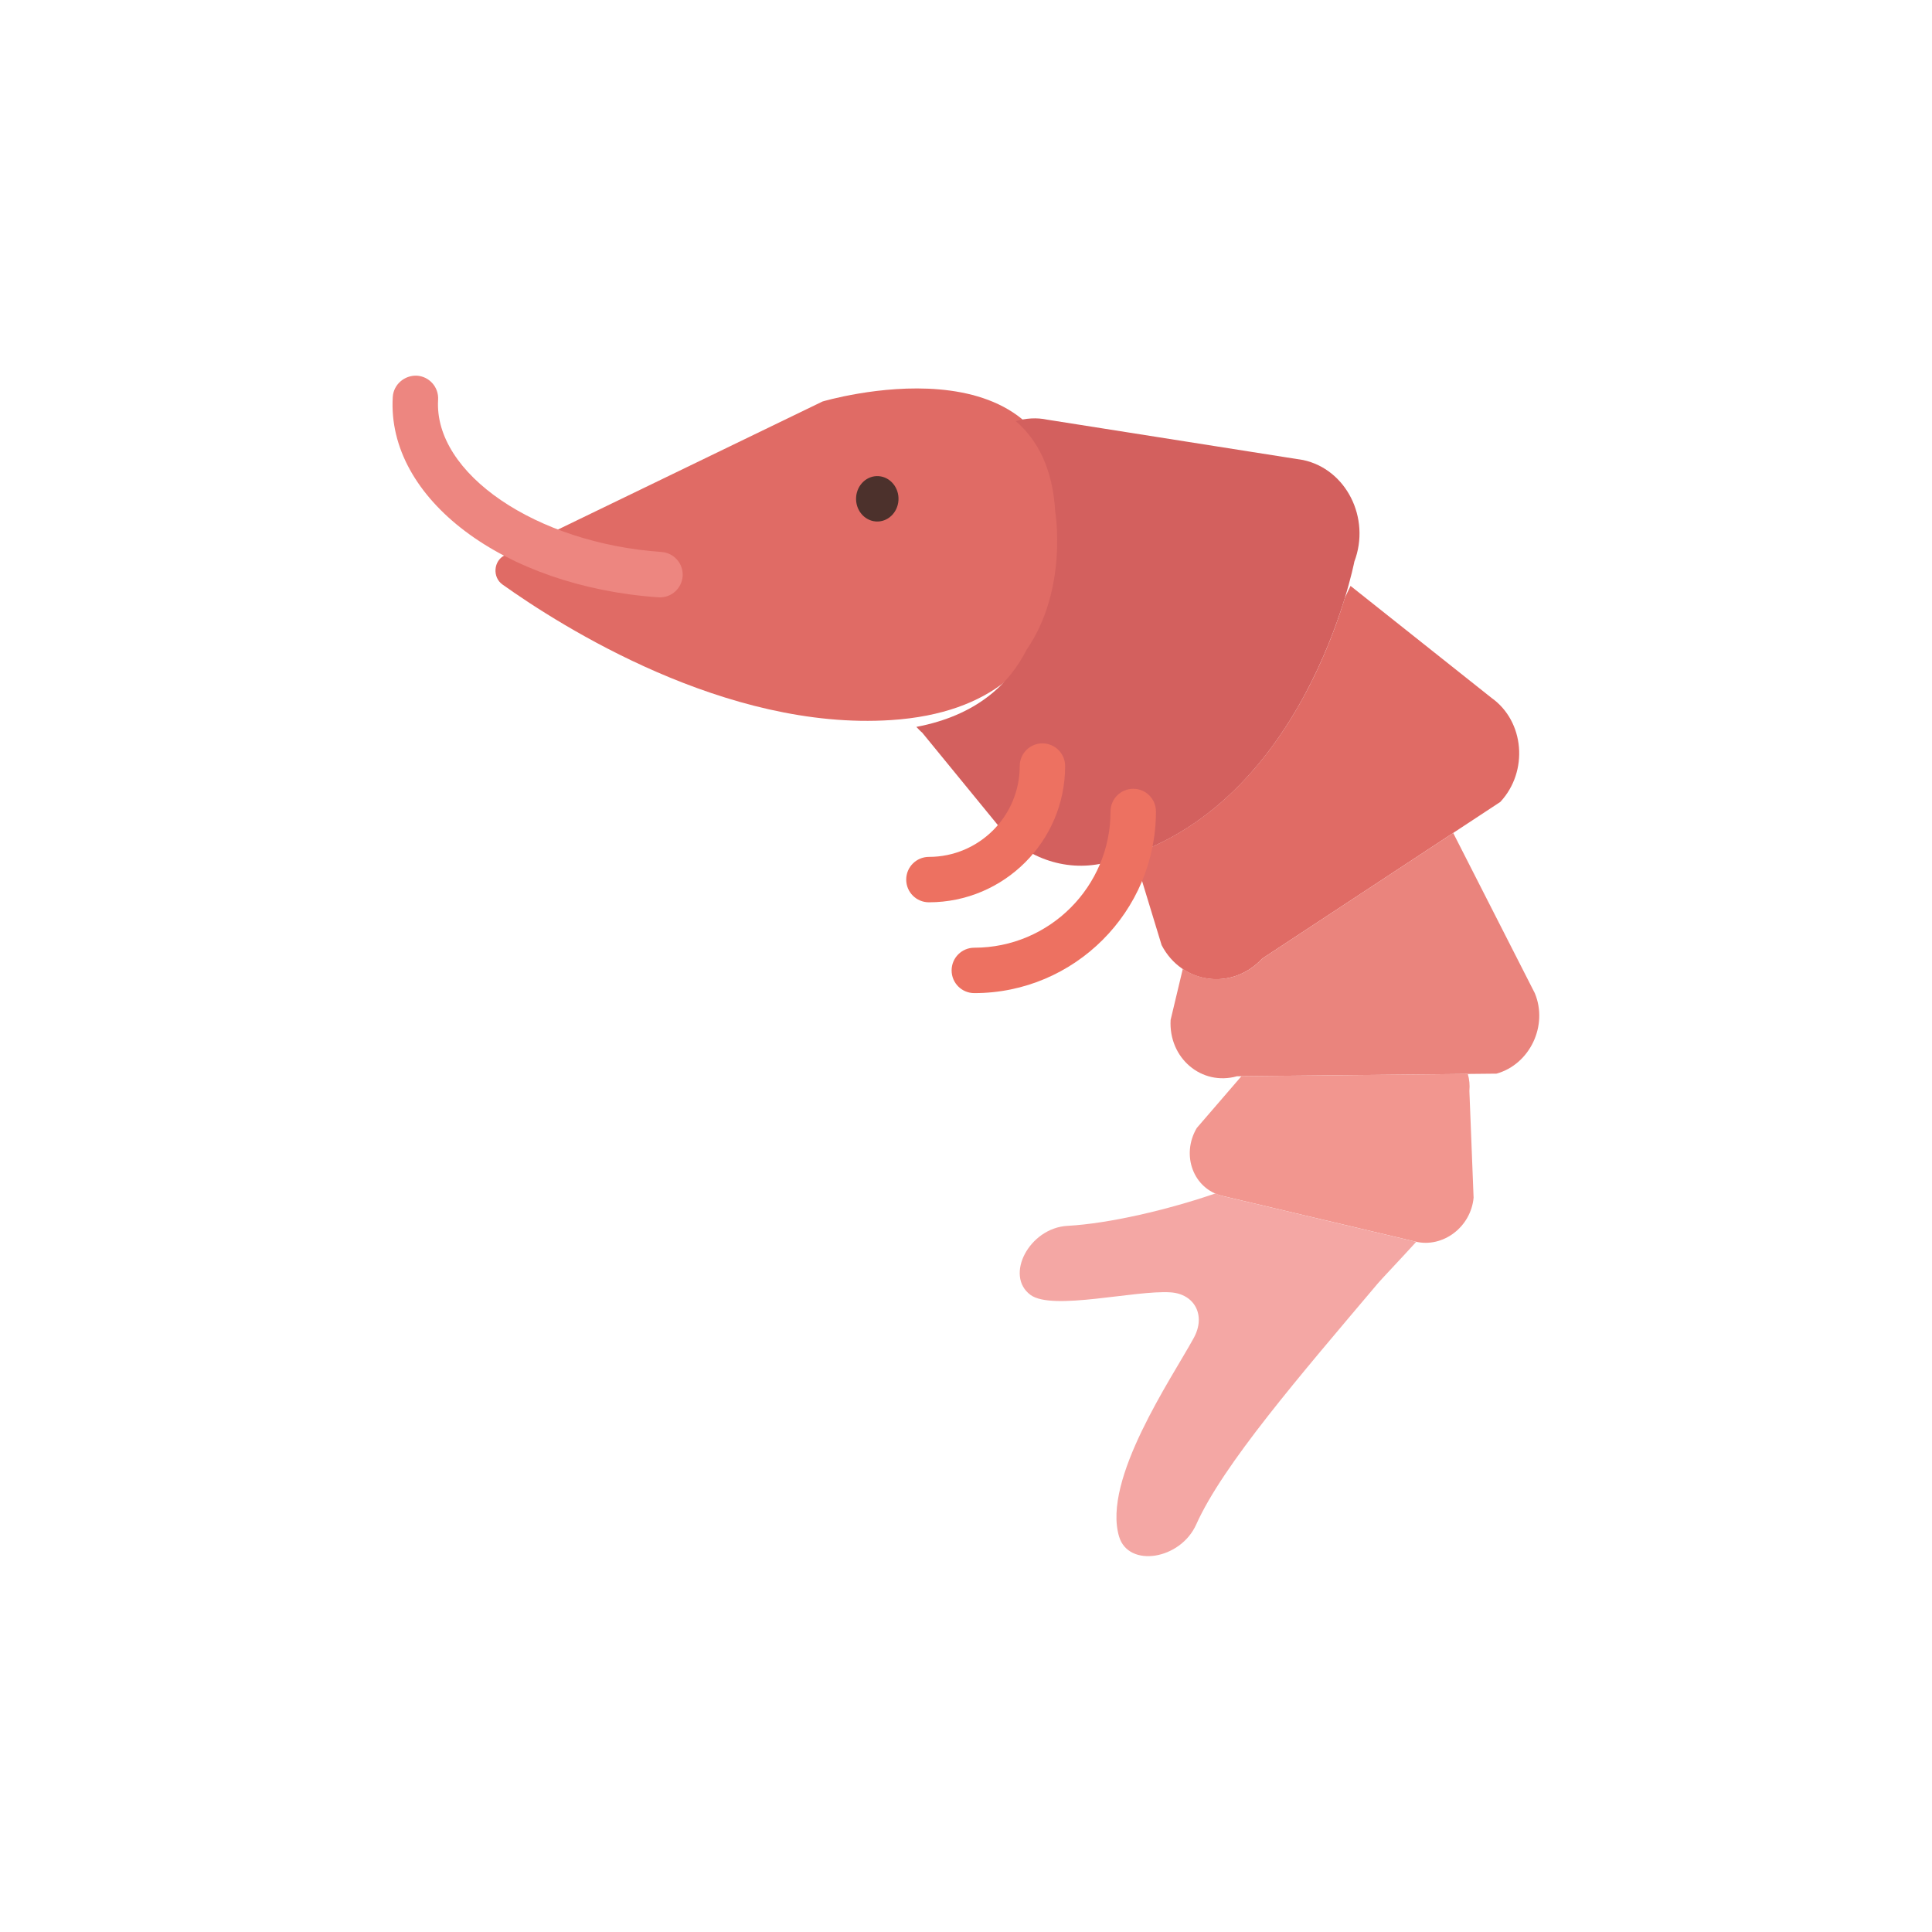<?xml version="1.0"?>
<svg xmlns="http://www.w3.org/2000/svg" xmlns:xlink="http://www.w3.org/1999/xlink" version="1.1" id="Capa_1" x="0px" y="0px" viewBox="0 0 51.994 51.994" style="enable-background:new 0 0 51.994 51.994;" xml:space="preserve" width="512px" height="512px"><g transform="matrix(0.611 0 0 0.611 10.11 10.11)"><g>
	<path style="fill:#E06B65;" d="M5.684,7.912l13.998-6.774c0,0,10.174-3.035,10.623,4.841c0,0,1.476,8.599-7.606,9.191   c-7.27,0.474-14.513-4.119-17.113-5.971C5.133,8.877,5.189,8.151,5.684,7.912z" data-original="#E06B65"/>
	<path style="fill:#4C312C;" d="M23.027,5.489c-0.034,0.551-0.479,0.969-0.994,0.933c-0.515-0.036-0.906-0.512-0.872-1.063   c0.034-0.551,0.479-0.969,0.994-0.933C22.67,4.462,23.061,4.938,23.027,5.489z" data-original="#4C312C"/>
	<path style="fill:#ED8680;" d="M12.522,9.765c-0.023,0-0.047-0.001-0.07-0.002C5.62,9.286,0.481,5.41,0.753,0.938   c0.034-0.551,0.516-0.96,1.059-0.938c0.552,0.033,0.971,0.508,0.938,1.059c-0.197,3.25,4.31,6.321,9.842,6.707   c0.551,0.039,0.967,0.517,0.929,1.067C13.482,9.361,13.043,9.765,12.522,9.765z" data-original="#ED8680"/>
	<path style="fill:#D3605E;" d="M40.848,3.715L29.58,1.938c-0.474-0.101-0.943-0.063-1.385,0.064   c0.955,0.826,1.627,2.083,1.735,3.976c0,0,0.584,3.419-1.26,6.094c-0.758,1.499-2.183,2.89-4.855,3.398   c0.084,0.088,0.166,0.178,0.26,0.256l3.373,4.123c1.11,1.357,2.894,2.016,4.602,1.624c8.898-2.043,11.057-13.283,11.057-13.283   C43.834,6.271,42.747,4.118,40.848,3.715z" data-original="#D3605E"/>
	<path style="fill:#E06B65;" d="M49.153,14.196L42.939,9.26c-0.074,0.159-0.155,0.329-0.244,0.509   c-0.897,2.95-3.442,9.194-9.3,11.304l1.223,4.01c0.896,1.722,3.105,2.018,4.428,0.594l10.49-6.902   C50.786,17.43,50.602,15.228,49.153,14.196z" data-original="#E06B65"/>
	<path style="fill:#EA847D;" d="M51.054,27.196l-3.594-7.055l-8.412,5.535c-0.978,1.053-2.439,1.16-3.497,0.451l-0.537,2.25   c-0.095,1.681,1.364,2.918,2.923,2.481l11.432-0.115C50.841,30.33,51.651,28.624,51.054,27.196z" data-original="#EA847D" class=""/>
	<path style="fill:#F2968F;" d="M48.104,30.755l-9.97,0.1l-1.967,2.281c-0.709,1.198-0.145,2.691,1.131,2.993l8.508,2.014   c1.205,0.285,2.433-0.645,2.553-1.934l-0.185-4.702C48.199,31.245,48.172,30.991,48.104,30.755z" data-original="#F2968F" class=""/>
	<path style="fill:#ED7161;" d="M24.368,23.196c-0.553,0-1-0.447-1-1s0.447-1,1-1c2.206,0,4-1.794,4-4c0-0.553,0.447-1,1-1   s1,0.447,1,1C30.368,20.505,27.677,23.196,24.368,23.196z" data-original="#ED7161"/>
	<path style="fill:#ED7161;" d="M26.368,27.196c-0.553,0-1-0.447-1-1s0.447-1,1-1c3.309,0,6-2.691,6-6c0-0.553,0.447-1,1-1   s1,0.447,1,1C34.368,23.607,30.779,27.196,26.368,27.196z" data-original="#ED7161"/>
	<path style="fill:#F4A7A4" d="M45.807,38.145l-8.508-2.014c-0.109-0.026-0.206-0.072-0.305-0.114   c-2.087,0.718-4.668,1.327-6.525,1.43c-1.683,0.093-2.778,2.197-1.624,3.043c0.967,0.709,4.609-0.22,6.171-0.114   c1.053,0.072,1.562,1.011,1.02,2.004c-0.974,1.784-4.041,6.241-3.291,8.754c0.412,1.381,2.7,1.027,3.399-0.538   c1.175-2.627,4.556-6.54,8.008-10.626c0.16-0.189,0.934-0.998,1.683-1.822C45.825,38.146,45.816,38.147,45.807,38.145z" data-original="#F4A7A4" class="active-path"/>
</g></g> </svg>
